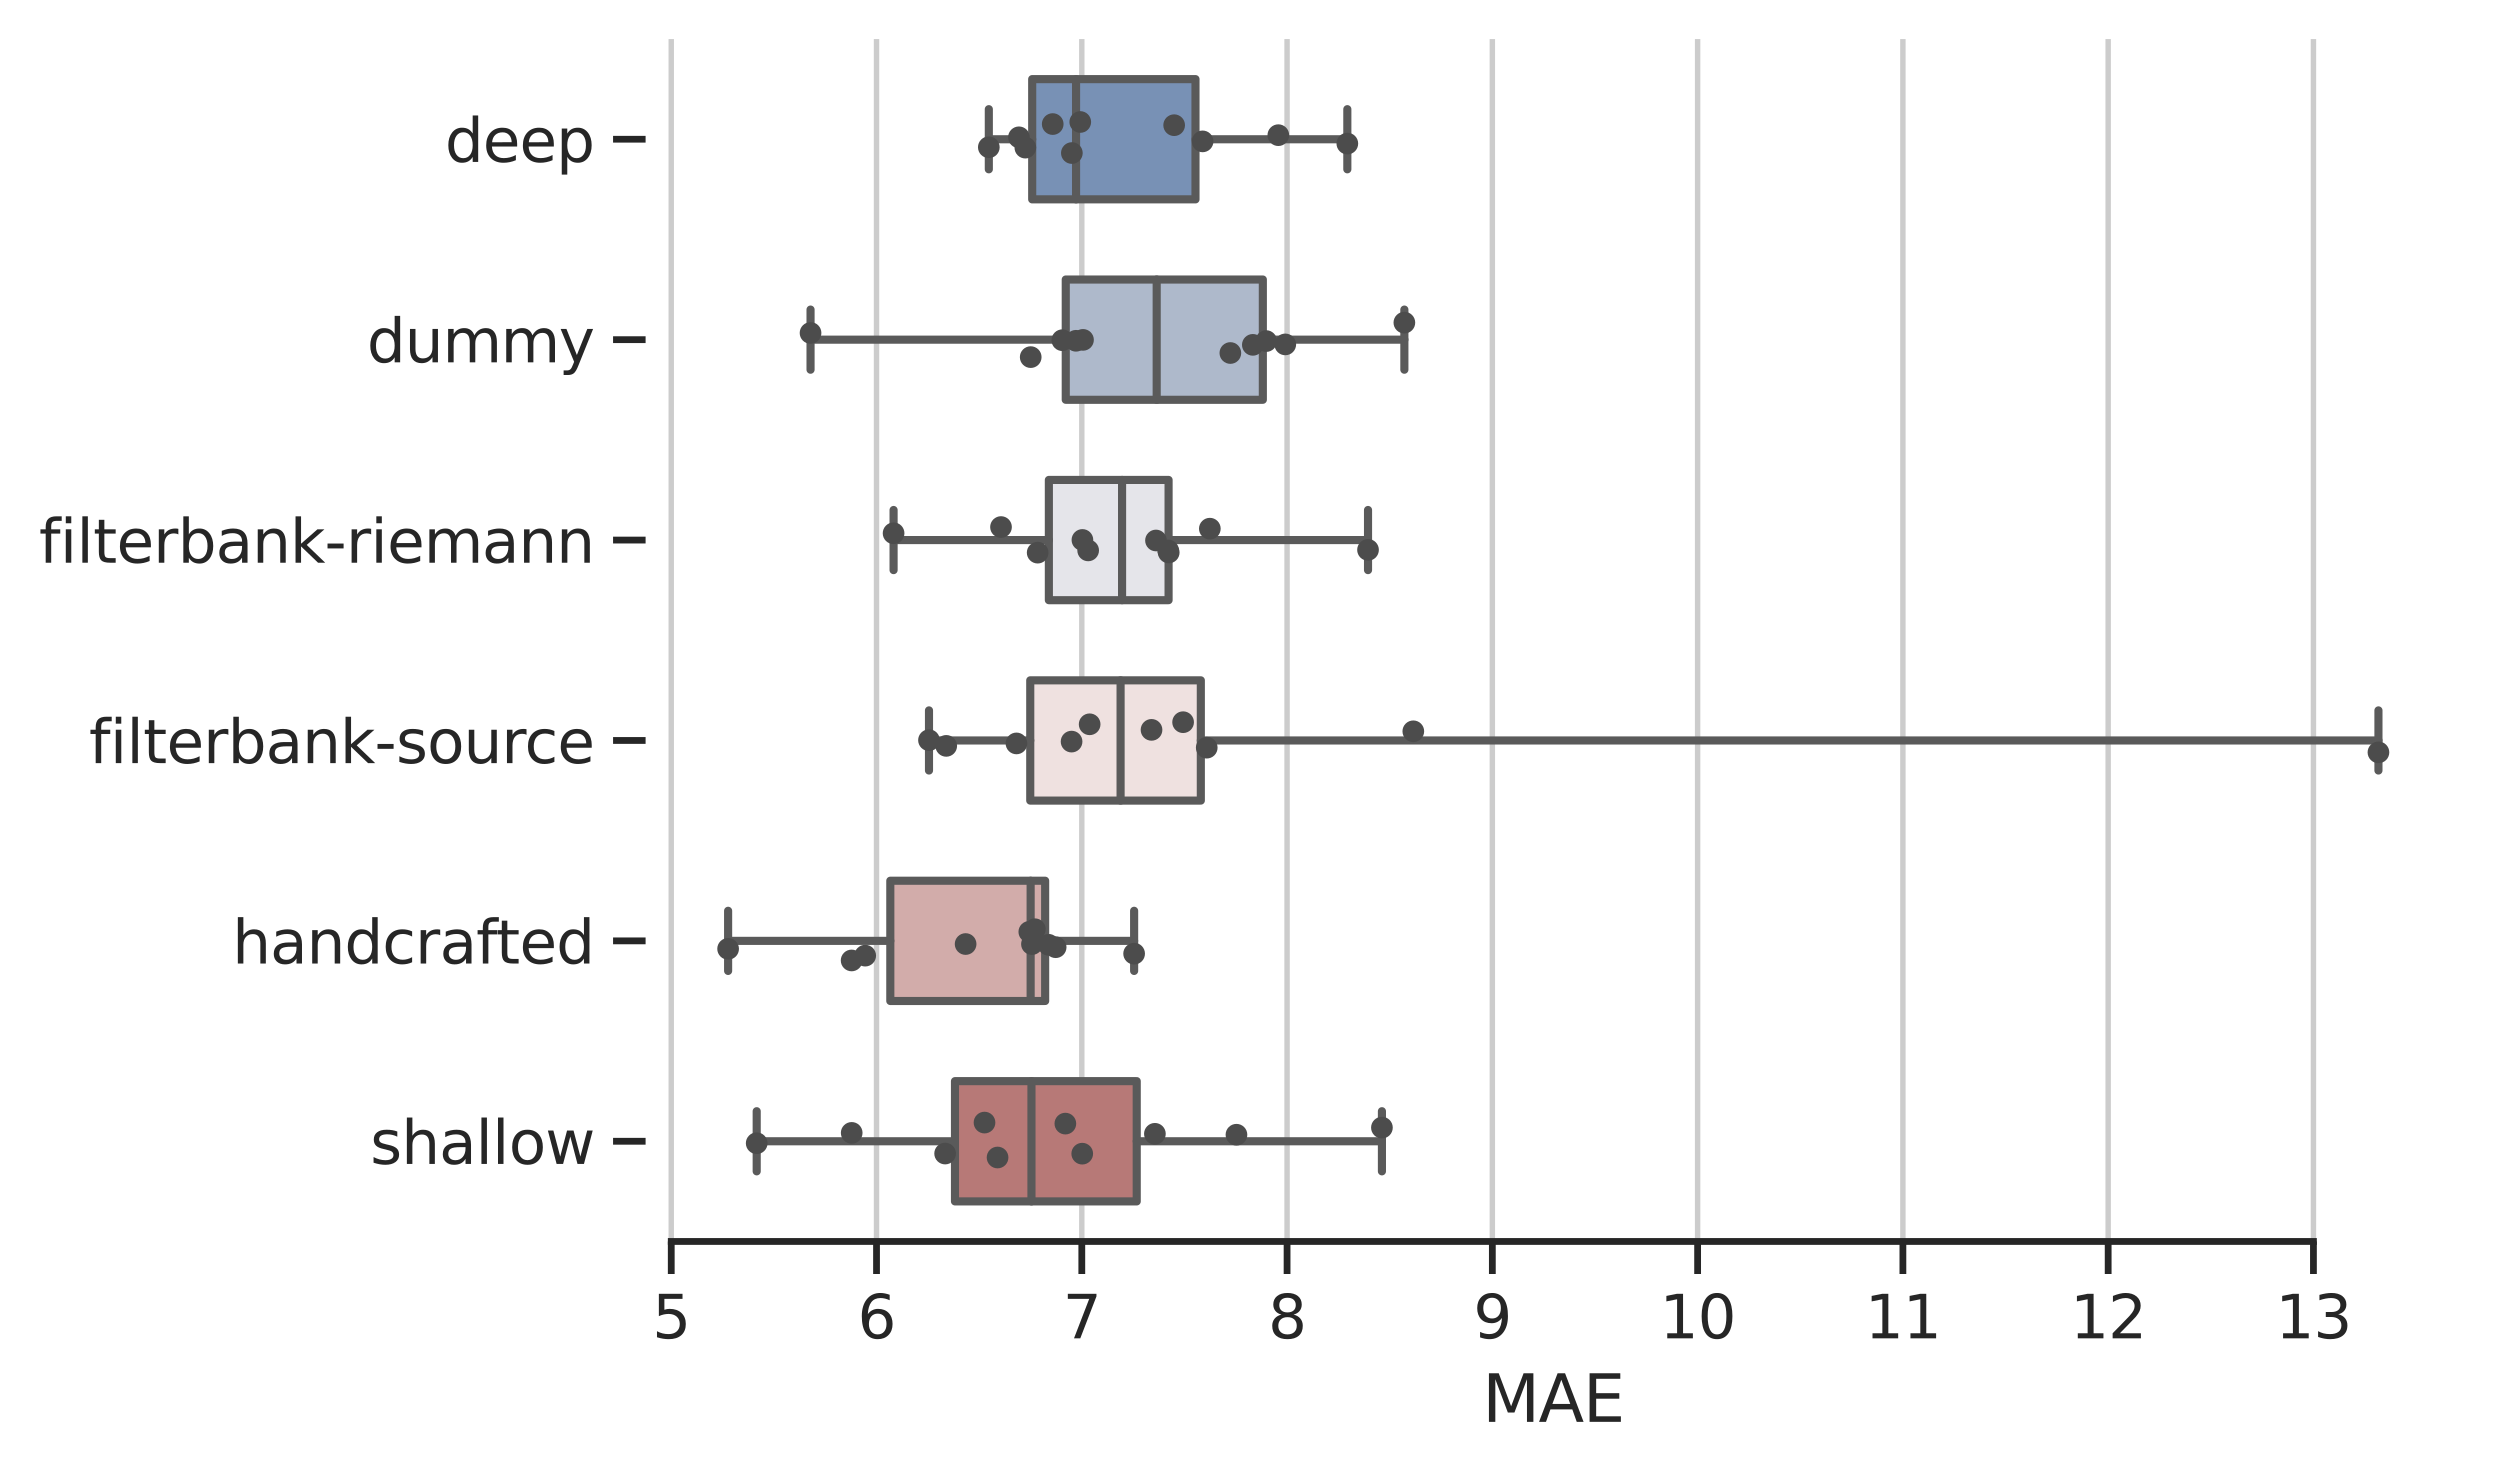 <?xml version="1.0" encoding="utf-8" standalone="no"?>
<!DOCTYPE svg PUBLIC "-//W3C//DTD SVG 1.1//EN"
  "http://www.w3.org/Graphics/SVG/1.1/DTD/svg11.dtd">
<svg xmlns:xlink="http://www.w3.org/1999/xlink" width="461.065pt" height="271.92pt" viewBox="0 0 461.065 271.92" xmlns="http://www.w3.org/2000/svg" version="1.1">
 <defs>
  <style type="text/css">*{stroke-linejoin: round; stroke-linecap: butt}</style>
 </defs>
 <g id="figure_1">
  <g id="patch_1">
   <path d="M 0 271.92 
L 461.065 271.92 
L 461.065 0 
L 0 0 
z
" style="fill: #ffffff"/>
  </g>
  <g id="axes_1">
   <g id="patch_2">
    <path d="M 119.065 228.96 
L 453.865 228.96 
L 453.865 7.2 
L 119.065 7.2 
z
" style="fill: #ffffff"/>
   </g>
   <g id="matplotlib.axis_1">
    <g id="xtick_1">
     <g id="line2d_1">
      <path d="M 123.796 228.96 
L 123.796 7.2 
" clip-path="url(#p467a12b217)" style="fill: none; stroke: #cccccc; stroke-linecap: round"/>
     </g>
     <g id="line2d_2">
      <defs>
       <path id="m40626ad2dd" d="M 0 0 
L 0 6 
" style="stroke: #262626; stroke-width: 1.25"/>
      </defs>
      <g>
       <use xlink:href="#m40626ad2dd" x="123.796" y="228.96" style="fill: #262626; stroke: #262626; stroke-width: 1.25"/>
      </g>
     </g>
     <g id="text_1">
      <!-- 5 -->
      <g style="fill: #262626" transform="translate(120.296 246.818)scale(0.11 -0.11)">
       <defs>
        <path id="DejaVuSans-35" d="M 691 4666 
L 3169 4666 
L 3169 4134 
L 1269 4134 
L 1269 2991 
Q 1406 3038 1543 3061 
Q 1681 3084 1819 3084 
Q 2600 3084 3056 2656 
Q 3513 2228 3513 1497 
Q 3513 744 3044 326 
Q 2575 -91 1722 -91 
Q 1428 -91 1123 -41 
Q 819 9 494 109 
L 494 744 
Q 775 591 1075 516 
Q 1375 441 1709 441 
Q 2250 441 2565 725 
Q 2881 1009 2881 1497 
Q 2881 1984 2565 2268 
Q 2250 2553 1709 2553 
Q 1456 2553 1204 2497 
Q 953 2441 691 2322 
L 691 4666 
z
" transform="scale(0.016)"/>
       </defs>
       <use xlink:href="#DejaVuSans-35"/>
      </g>
     </g>
    </g>
    <g id="xtick_2">
     <g id="line2d_3">
      <path d="M 161.654 228.96 
L 161.654 7.2 
" clip-path="url(#p467a12b217)" style="fill: none; stroke: #cccccc; stroke-linecap: round"/>
     </g>
     <g id="line2d_4">
      <g>
       <use xlink:href="#m40626ad2dd" x="161.654" y="228.96" style="fill: #262626; stroke: #262626; stroke-width: 1.25"/>
      </g>
     </g>
     <g id="text_2">
      <!-- 6 -->
      <g style="fill: #262626" transform="translate(158.154 246.818)scale(0.11 -0.11)">
       <defs>
        <path id="DejaVuSans-36" d="M 2113 2584 
Q 1688 2584 1439 2293 
Q 1191 2003 1191 1497 
Q 1191 994 1439 701 
Q 1688 409 2113 409 
Q 2538 409 2786 701 
Q 3034 994 3034 1497 
Q 3034 2003 2786 2293 
Q 2538 2584 2113 2584 
z
M 3366 4563 
L 3366 3988 
Q 3128 4100 2886 4159 
Q 2644 4219 2406 4219 
Q 1781 4219 1451 3797 
Q 1122 3375 1075 2522 
Q 1259 2794 1537 2939 
Q 1816 3084 2150 3084 
Q 2853 3084 3261 2657 
Q 3669 2231 3669 1497 
Q 3669 778 3244 343 
Q 2819 -91 2113 -91 
Q 1303 -91 875 529 
Q 447 1150 447 2328 
Q 447 3434 972 4092 
Q 1497 4750 2381 4750 
Q 2619 4750 2861 4703 
Q 3103 4656 3366 4563 
z
" transform="scale(0.016)"/>
       </defs>
       <use xlink:href="#DejaVuSans-36"/>
      </g>
     </g>
    </g>
    <g id="xtick_3">
     <g id="line2d_5">
      <path d="M 199.512 228.96 
L 199.512 7.2 
" clip-path="url(#p467a12b217)" style="fill: none; stroke: #cccccc; stroke-linecap: round"/>
     </g>
     <g id="line2d_6">
      <g>
       <use xlink:href="#m40626ad2dd" x="199.512" y="228.96" style="fill: #262626; stroke: #262626; stroke-width: 1.25"/>
      </g>
     </g>
     <g id="text_3">
      <!-- 7 -->
      <g style="fill: #262626" transform="translate(196.012 246.818)scale(0.11 -0.11)">
       <defs>
        <path id="DejaVuSans-37" d="M 525 4666 
L 3525 4666 
L 3525 4397 
L 1831 0 
L 1172 0 
L 2766 4134 
L 525 4134 
L 525 4666 
z
" transform="scale(0.016)"/>
       </defs>
       <use xlink:href="#DejaVuSans-37"/>
      </g>
     </g>
    </g>
    <g id="xtick_4">
     <g id="line2d_7">
      <path d="M 237.369 228.96 
L 237.369 7.2 
" clip-path="url(#p467a12b217)" style="fill: none; stroke: #cccccc; stroke-linecap: round"/>
     </g>
     <g id="line2d_8">
      <g>
       <use xlink:href="#m40626ad2dd" x="237.369" y="228.96" style="fill: #262626; stroke: #262626; stroke-width: 1.25"/>
      </g>
     </g>
     <g id="text_4">
      <!-- 8 -->
      <g style="fill: #262626" transform="translate(233.87 246.818)scale(0.11 -0.11)">
       <defs>
        <path id="DejaVuSans-38" d="M 2034 2216 
Q 1584 2216 1326 1975 
Q 1069 1734 1069 1313 
Q 1069 891 1326 650 
Q 1584 409 2034 409 
Q 2484 409 2743 651 
Q 3003 894 3003 1313 
Q 3003 1734 2745 1975 
Q 2488 2216 2034 2216 
z
M 1403 2484 
Q 997 2584 770 2862 
Q 544 3141 544 3541 
Q 544 4100 942 4425 
Q 1341 4750 2034 4750 
Q 2731 4750 3128 4425 
Q 3525 4100 3525 3541 
Q 3525 3141 3298 2862 
Q 3072 2584 2669 2484 
Q 3125 2378 3379 2068 
Q 3634 1759 3634 1313 
Q 3634 634 3220 271 
Q 2806 -91 2034 -91 
Q 1263 -91 848 271 
Q 434 634 434 1313 
Q 434 1759 690 2068 
Q 947 2378 1403 2484 
z
M 1172 3481 
Q 1172 3119 1398 2916 
Q 1625 2713 2034 2713 
Q 2441 2713 2670 2916 
Q 2900 3119 2900 3481 
Q 2900 3844 2670 4047 
Q 2441 4250 2034 4250 
Q 1625 4250 1398 4047 
Q 1172 3844 1172 3481 
z
" transform="scale(0.016)"/>
       </defs>
       <use xlink:href="#DejaVuSans-38"/>
      </g>
     </g>
    </g>
    <g id="xtick_5">
     <g id="line2d_9">
      <path d="M 275.227 228.96 
L 275.227 7.2 
" clip-path="url(#p467a12b217)" style="fill: none; stroke: #cccccc; stroke-linecap: round"/>
     </g>
     <g id="line2d_10">
      <g>
       <use xlink:href="#m40626ad2dd" x="275.227" y="228.96" style="fill: #262626; stroke: #262626; stroke-width: 1.25"/>
      </g>
     </g>
     <g id="text_5">
      <!-- 9 -->
      <g style="fill: #262626" transform="translate(271.728 246.818)scale(0.11 -0.11)">
       <defs>
        <path id="DejaVuSans-39" d="M 703 97 
L 703 672 
Q 941 559 1184 500 
Q 1428 441 1663 441 
Q 2288 441 2617 861 
Q 2947 1281 2994 2138 
Q 2813 1869 2534 1725 
Q 2256 1581 1919 1581 
Q 1219 1581 811 2004 
Q 403 2428 403 3163 
Q 403 3881 828 4315 
Q 1253 4750 1959 4750 
Q 2769 4750 3195 4129 
Q 3622 3509 3622 2328 
Q 3622 1225 3098 567 
Q 2575 -91 1691 -91 
Q 1453 -91 1209 -44 
Q 966 3 703 97 
z
M 1959 2075 
Q 2384 2075 2632 2365 
Q 2881 2656 2881 3163 
Q 2881 3666 2632 3958 
Q 2384 4250 1959 4250 
Q 1534 4250 1286 3958 
Q 1038 3666 1038 3163 
Q 1038 2656 1286 2365 
Q 1534 2075 1959 2075 
z
" transform="scale(0.016)"/>
       </defs>
       <use xlink:href="#DejaVuSans-39"/>
      </g>
     </g>
    </g>
    <g id="xtick_6">
     <g id="line2d_11">
      <path d="M 313.085 228.96 
L 313.085 7.2 
" clip-path="url(#p467a12b217)" style="fill: none; stroke: #cccccc; stroke-linecap: round"/>
     </g>
     <g id="line2d_12">
      <g>
       <use xlink:href="#m40626ad2dd" x="313.085" y="228.96" style="fill: #262626; stroke: #262626; stroke-width: 1.25"/>
      </g>
     </g>
     <g id="text_6">
      <!-- 10 -->
      <g style="fill: #262626" transform="translate(306.086 246.818)scale(0.11 -0.11)">
       <defs>
        <path id="DejaVuSans-31" d="M 794 531 
L 1825 531 
L 1825 4091 
L 703 3866 
L 703 4441 
L 1819 4666 
L 2450 4666 
L 2450 531 
L 3481 531 
L 3481 0 
L 794 0 
L 794 531 
z
" transform="scale(0.016)"/>
        <path id="DejaVuSans-30" d="M 2034 4250 
Q 1547 4250 1301 3770 
Q 1056 3291 1056 2328 
Q 1056 1369 1301 889 
Q 1547 409 2034 409 
Q 2525 409 2770 889 
Q 3016 1369 3016 2328 
Q 3016 3291 2770 3770 
Q 2525 4250 2034 4250 
z
M 2034 4750 
Q 2819 4750 3233 4129 
Q 3647 3509 3647 2328 
Q 3647 1150 3233 529 
Q 2819 -91 2034 -91 
Q 1250 -91 836 529 
Q 422 1150 422 2328 
Q 422 3509 836 4129 
Q 1250 4750 2034 4750 
z
" transform="scale(0.016)"/>
       </defs>
       <use xlink:href="#DejaVuSans-31"/>
       <use xlink:href="#DejaVuSans-30" x="63.623"/>
      </g>
     </g>
    </g>
    <g id="xtick_7">
     <g id="line2d_13">
      <path d="M 350.943 228.96 
L 350.943 7.2 
" clip-path="url(#p467a12b217)" style="fill: none; stroke: #cccccc; stroke-linecap: round"/>
     </g>
     <g id="line2d_14">
      <g>
       <use xlink:href="#m40626ad2dd" x="350.943" y="228.96" style="fill: #262626; stroke: #262626; stroke-width: 1.25"/>
      </g>
     </g>
     <g id="text_7">
      <!-- 11 -->
      <g style="fill: #262626" transform="translate(343.944 246.818)scale(0.11 -0.11)">
       <use xlink:href="#DejaVuSans-31"/>
       <use xlink:href="#DejaVuSans-31" x="63.623"/>
      </g>
     </g>
    </g>
    <g id="xtick_8">
     <g id="line2d_15">
      <path d="M 388.801 228.96 
L 388.801 7.2 
" clip-path="url(#p467a12b217)" style="fill: none; stroke: #cccccc; stroke-linecap: round"/>
     </g>
     <g id="line2d_16">
      <g>
       <use xlink:href="#m40626ad2dd" x="388.801" y="228.96" style="fill: #262626; stroke: #262626; stroke-width: 1.25"/>
      </g>
     </g>
     <g id="text_8">
      <!-- 12 -->
      <g style="fill: #262626" transform="translate(381.802 246.818)scale(0.11 -0.11)">
       <defs>
        <path id="DejaVuSans-32" d="M 1228 531 
L 3431 531 
L 3431 0 
L 469 0 
L 469 531 
Q 828 903 1448 1529 
Q 2069 2156 2228 2338 
Q 2531 2678 2651 2914 
Q 2772 3150 2772 3378 
Q 2772 3750 2511 3984 
Q 2250 4219 1831 4219 
Q 1534 4219 1204 4116 
Q 875 4013 500 3803 
L 500 4441 
Q 881 4594 1212 4672 
Q 1544 4750 1819 4750 
Q 2544 4750 2975 4387 
Q 3406 4025 3406 3419 
Q 3406 3131 3298 2873 
Q 3191 2616 2906 2266 
Q 2828 2175 2409 1742 
Q 1991 1309 1228 531 
z
" transform="scale(0.016)"/>
       </defs>
       <use xlink:href="#DejaVuSans-31"/>
       <use xlink:href="#DejaVuSans-32" x="63.623"/>
      </g>
     </g>
    </g>
    <g id="xtick_9">
     <g id="line2d_17">
      <path d="M 426.659 228.96 
L 426.659 7.2 
" clip-path="url(#p467a12b217)" style="fill: none; stroke: #cccccc; stroke-linecap: round"/>
     </g>
     <g id="line2d_18">
      <g>
       <use xlink:href="#m40626ad2dd" x="426.659" y="228.96" style="fill: #262626; stroke: #262626; stroke-width: 1.25"/>
      </g>
     </g>
     <g id="text_9">
      <!-- 13 -->
      <g style="fill: #262626" transform="translate(419.66 246.818)scale(0.11 -0.11)">
       <defs>
        <path id="DejaVuSans-33" d="M 2597 2516 
Q 3050 2419 3304 2112 
Q 3559 1806 3559 1356 
Q 3559 666 3084 287 
Q 2609 -91 1734 -91 
Q 1441 -91 1130 -33 
Q 819 25 488 141 
L 488 750 
Q 750 597 1062 519 
Q 1375 441 1716 441 
Q 2309 441 2620 675 
Q 2931 909 2931 1356 
Q 2931 1769 2642 2001 
Q 2353 2234 1838 2234 
L 1294 2234 
L 1294 2753 
L 1863 2753 
Q 2328 2753 2575 2939 
Q 2822 3125 2822 3475 
Q 2822 3834 2567 4026 
Q 2313 4219 1838 4219 
Q 1578 4219 1281 4162 
Q 984 4106 628 3988 
L 628 4550 
Q 988 4650 1302 4700 
Q 1616 4750 1894 4750 
Q 2613 4750 3031 4423 
Q 3450 4097 3450 3541 
Q 3450 3153 3228 2886 
Q 3006 2619 2597 2516 
z
" transform="scale(0.016)"/>
       </defs>
       <use xlink:href="#DejaVuSans-31"/>
       <use xlink:href="#DejaVuSans-33" x="63.623"/>
      </g>
     </g>
    </g>
    <g id="text_10">
     <!-- MAE -->
     <g style="fill: #262626" transform="translate(273.393 262.224)scale(0.12 -0.12)">
      <defs>
       <path id="DejaVuSans-4d" d="M 628 4666 
L 1569 4666 
L 2759 1491 
L 3956 4666 
L 4897 4666 
L 4897 0 
L 4281 0 
L 4281 4097 
L 3078 897 
L 2444 897 
L 1241 4097 
L 1241 0 
L 628 0 
L 628 4666 
z
" transform="scale(0.016)"/>
       <path id="DejaVuSans-41" d="M 2188 4044 
L 1331 1722 
L 3047 1722 
L 2188 4044 
z
M 1831 4666 
L 2547 4666 
L 4325 0 
L 3669 0 
L 3244 1197 
L 1141 1197 
L 716 0 
L 50 0 
L 1831 4666 
z
" transform="scale(0.016)"/>
       <path id="DejaVuSans-45" d="M 628 4666 
L 3578 4666 
L 3578 4134 
L 1259 4134 
L 1259 2753 
L 3481 2753 
L 3481 2222 
L 1259 2222 
L 1259 531 
L 3634 531 
L 3634 0 
L 628 0 
L 628 4666 
z
" transform="scale(0.016)"/>
      </defs>
      <use xlink:href="#DejaVuSans-4d"/>
      <use xlink:href="#DejaVuSans-41" x="86.279"/>
      <use xlink:href="#DejaVuSans-45" x="154.688"/>
     </g>
    </g>
   </g>
   <g id="matplotlib.axis_2">
    <g id="ytick_1">
     <g id="line2d_19">
      <defs>
       <path id="mfb3662d721" d="M 0 0 
L -6 0 
" style="stroke: #262626; stroke-width: 1.25"/>
      </defs>
      <g>
       <use xlink:href="#mfb3662d721" x="119.065" y="25.68" style="fill: #262626; stroke: #262626; stroke-width: 1.25"/>
      </g>
     </g>
     <g id="text_11">
      <!-- deep -->
      <g style="fill: #262626" transform="translate(82.062 29.859)scale(0.11 -0.11)">
       <defs>
        <path id="DejaVuSans-64" d="M 2906 2969 
L 2906 4863 
L 3481 4863 
L 3481 0 
L 2906 0 
L 2906 525 
Q 2725 213 2448 61 
Q 2172 -91 1784 -91 
Q 1150 -91 751 415 
Q 353 922 353 1747 
Q 353 2572 751 3078 
Q 1150 3584 1784 3584 
Q 2172 3584 2448 3432 
Q 2725 3281 2906 2969 
z
M 947 1747 
Q 947 1113 1208 752 
Q 1469 391 1925 391 
Q 2381 391 2643 752 
Q 2906 1113 2906 1747 
Q 2906 2381 2643 2742 
Q 2381 3103 1925 3103 
Q 1469 3103 1208 2742 
Q 947 2381 947 1747 
z
" transform="scale(0.016)"/>
        <path id="DejaVuSans-65" d="M 3597 1894 
L 3597 1613 
L 953 1613 
Q 991 1019 1311 708 
Q 1631 397 2203 397 
Q 2534 397 2845 478 
Q 3156 559 3463 722 
L 3463 178 
Q 3153 47 2828 -22 
Q 2503 -91 2169 -91 
Q 1331 -91 842 396 
Q 353 884 353 1716 
Q 353 2575 817 3079 
Q 1281 3584 2069 3584 
Q 2775 3584 3186 3129 
Q 3597 2675 3597 1894 
z
M 3022 2063 
Q 3016 2534 2758 2815 
Q 2500 3097 2075 3097 
Q 1594 3097 1305 2825 
Q 1016 2553 972 2059 
L 3022 2063 
z
" transform="scale(0.016)"/>
        <path id="DejaVuSans-70" d="M 1159 525 
L 1159 -1331 
L 581 -1331 
L 581 3500 
L 1159 3500 
L 1159 2969 
Q 1341 3281 1617 3432 
Q 1894 3584 2278 3584 
Q 2916 3584 3314 3078 
Q 3713 2572 3713 1747 
Q 3713 922 3314 415 
Q 2916 -91 2278 -91 
Q 1894 -91 1617 61 
Q 1341 213 1159 525 
z
M 3116 1747 
Q 3116 2381 2855 2742 
Q 2594 3103 2138 3103 
Q 1681 3103 1420 2742 
Q 1159 2381 1159 1747 
Q 1159 1113 1420 752 
Q 1681 391 2138 391 
Q 2594 391 2855 752 
Q 3116 1113 3116 1747 
z
" transform="scale(0.016)"/>
       </defs>
       <use xlink:href="#DejaVuSans-64"/>
       <use xlink:href="#DejaVuSans-65" x="63.477"/>
       <use xlink:href="#DejaVuSans-65" x="125"/>
       <use xlink:href="#DejaVuSans-70" x="186.523"/>
      </g>
     </g>
    </g>
    <g id="ytick_2">
     <g id="line2d_20">
      <g>
       <use xlink:href="#mfb3662d721" x="119.065" y="62.64" style="fill: #262626; stroke: #262626; stroke-width: 1.25"/>
      </g>
     </g>
     <g id="text_12">
      <!-- dummy -->
      <g style="fill: #262626" transform="translate(67.671 66.819)scale(0.11 -0.11)">
       <defs>
        <path id="DejaVuSans-75" d="M 544 1381 
L 544 3500 
L 1119 3500 
L 1119 1403 
Q 1119 906 1312 657 
Q 1506 409 1894 409 
Q 2359 409 2629 706 
Q 2900 1003 2900 1516 
L 2900 3500 
L 3475 3500 
L 3475 0 
L 2900 0 
L 2900 538 
Q 2691 219 2414 64 
Q 2138 -91 1772 -91 
Q 1169 -91 856 284 
Q 544 659 544 1381 
z
M 1991 3584 
L 1991 3584 
z
" transform="scale(0.016)"/>
        <path id="DejaVuSans-6d" d="M 3328 2828 
Q 3544 3216 3844 3400 
Q 4144 3584 4550 3584 
Q 5097 3584 5394 3201 
Q 5691 2819 5691 2113 
L 5691 0 
L 5113 0 
L 5113 2094 
Q 5113 2597 4934 2840 
Q 4756 3084 4391 3084 
Q 3944 3084 3684 2787 
Q 3425 2491 3425 1978 
L 3425 0 
L 2847 0 
L 2847 2094 
Q 2847 2600 2669 2842 
Q 2491 3084 2119 3084 
Q 1678 3084 1418 2786 
Q 1159 2488 1159 1978 
L 1159 0 
L 581 0 
L 581 3500 
L 1159 3500 
L 1159 2956 
Q 1356 3278 1631 3431 
Q 1906 3584 2284 3584 
Q 2666 3584 2933 3390 
Q 3200 3197 3328 2828 
z
" transform="scale(0.016)"/>
        <path id="DejaVuSans-79" d="M 2059 -325 
Q 1816 -950 1584 -1140 
Q 1353 -1331 966 -1331 
L 506 -1331 
L 506 -850 
L 844 -850 
Q 1081 -850 1212 -737 
Q 1344 -625 1503 -206 
L 1606 56 
L 191 3500 
L 800 3500 
L 1894 763 
L 2988 3500 
L 3597 3500 
L 2059 -325 
z
" transform="scale(0.016)"/>
       </defs>
       <use xlink:href="#DejaVuSans-64"/>
       <use xlink:href="#DejaVuSans-75" x="63.477"/>
       <use xlink:href="#DejaVuSans-6d" x="126.855"/>
       <use xlink:href="#DejaVuSans-6d" x="224.268"/>
       <use xlink:href="#DejaVuSans-79" x="321.68"/>
      </g>
     </g>
    </g>
    <g id="ytick_3">
     <g id="line2d_21">
      <g>
       <use xlink:href="#mfb3662d721" x="119.065" y="99.6" style="fill: #262626; stroke: #262626; stroke-width: 1.25"/>
      </g>
     </g>
     <g id="text_13">
      <!-- filterbank-riemann -->
      <g style="fill: #262626" transform="translate(7.2 103.779)scale(0.11 -0.11)">
       <defs>
        <path id="DejaVuSans-66" d="M 2375 4863 
L 2375 4384 
L 1825 4384 
Q 1516 4384 1395 4259 
Q 1275 4134 1275 3809 
L 1275 3500 
L 2222 3500 
L 2222 3053 
L 1275 3053 
L 1275 0 
L 697 0 
L 697 3053 
L 147 3053 
L 147 3500 
L 697 3500 
L 697 3744 
Q 697 4328 969 4595 
Q 1241 4863 1831 4863 
L 2375 4863 
z
" transform="scale(0.016)"/>
        <path id="DejaVuSans-69" d="M 603 3500 
L 1178 3500 
L 1178 0 
L 603 0 
L 603 3500 
z
M 603 4863 
L 1178 4863 
L 1178 4134 
L 603 4134 
L 603 4863 
z
" transform="scale(0.016)"/>
        <path id="DejaVuSans-6c" d="M 603 4863 
L 1178 4863 
L 1178 0 
L 603 0 
L 603 4863 
z
" transform="scale(0.016)"/>
        <path id="DejaVuSans-74" d="M 1172 4494 
L 1172 3500 
L 2356 3500 
L 2356 3053 
L 1172 3053 
L 1172 1153 
Q 1172 725 1289 603 
Q 1406 481 1766 481 
L 2356 481 
L 2356 0 
L 1766 0 
Q 1100 0 847 248 
Q 594 497 594 1153 
L 594 3053 
L 172 3053 
L 172 3500 
L 594 3500 
L 594 4494 
L 1172 4494 
z
" transform="scale(0.016)"/>
        <path id="DejaVuSans-72" d="M 2631 2963 
Q 2534 3019 2420 3045 
Q 2306 3072 2169 3072 
Q 1681 3072 1420 2755 
Q 1159 2438 1159 1844 
L 1159 0 
L 581 0 
L 581 3500 
L 1159 3500 
L 1159 2956 
Q 1341 3275 1631 3429 
Q 1922 3584 2338 3584 
Q 2397 3584 2469 3576 
Q 2541 3569 2628 3553 
L 2631 2963 
z
" transform="scale(0.016)"/>
        <path id="DejaVuSans-62" d="M 3116 1747 
Q 3116 2381 2855 2742 
Q 2594 3103 2138 3103 
Q 1681 3103 1420 2742 
Q 1159 2381 1159 1747 
Q 1159 1113 1420 752 
Q 1681 391 2138 391 
Q 2594 391 2855 752 
Q 3116 1113 3116 1747 
z
M 1159 2969 
Q 1341 3281 1617 3432 
Q 1894 3584 2278 3584 
Q 2916 3584 3314 3078 
Q 3713 2572 3713 1747 
Q 3713 922 3314 415 
Q 2916 -91 2278 -91 
Q 1894 -91 1617 61 
Q 1341 213 1159 525 
L 1159 0 
L 581 0 
L 581 4863 
L 1159 4863 
L 1159 2969 
z
" transform="scale(0.016)"/>
        <path id="DejaVuSans-61" d="M 2194 1759 
Q 1497 1759 1228 1600 
Q 959 1441 959 1056 
Q 959 750 1161 570 
Q 1363 391 1709 391 
Q 2188 391 2477 730 
Q 2766 1069 2766 1631 
L 2766 1759 
L 2194 1759 
z
M 3341 1997 
L 3341 0 
L 2766 0 
L 2766 531 
Q 2569 213 2275 61 
Q 1981 -91 1556 -91 
Q 1019 -91 701 211 
Q 384 513 384 1019 
Q 384 1609 779 1909 
Q 1175 2209 1959 2209 
L 2766 2209 
L 2766 2266 
Q 2766 2663 2505 2880 
Q 2244 3097 1772 3097 
Q 1472 3097 1187 3025 
Q 903 2953 641 2809 
L 641 3341 
Q 956 3463 1253 3523 
Q 1550 3584 1831 3584 
Q 2591 3584 2966 3190 
Q 3341 2797 3341 1997 
z
" transform="scale(0.016)"/>
        <path id="DejaVuSans-6e" d="M 3513 2113 
L 3513 0 
L 2938 0 
L 2938 2094 
Q 2938 2591 2744 2837 
Q 2550 3084 2163 3084 
Q 1697 3084 1428 2787 
Q 1159 2491 1159 1978 
L 1159 0 
L 581 0 
L 581 3500 
L 1159 3500 
L 1159 2956 
Q 1366 3272 1645 3428 
Q 1925 3584 2291 3584 
Q 2894 3584 3203 3211 
Q 3513 2838 3513 2113 
z
" transform="scale(0.016)"/>
        <path id="DejaVuSans-6b" d="M 581 4863 
L 1159 4863 
L 1159 1991 
L 2875 3500 
L 3609 3500 
L 1753 1863 
L 3688 0 
L 2938 0 
L 1159 1709 
L 1159 0 
L 581 0 
L 581 4863 
z
" transform="scale(0.016)"/>
        <path id="DejaVuSans-2d" d="M 313 2009 
L 1997 2009 
L 1997 1497 
L 313 1497 
L 313 2009 
z
" transform="scale(0.016)"/>
       </defs>
       <use xlink:href="#DejaVuSans-66"/>
       <use xlink:href="#DejaVuSans-69" x="35.205"/>
       <use xlink:href="#DejaVuSans-6c" x="62.988"/>
       <use xlink:href="#DejaVuSans-74" x="90.771"/>
       <use xlink:href="#DejaVuSans-65" x="129.98"/>
       <use xlink:href="#DejaVuSans-72" x="191.504"/>
       <use xlink:href="#DejaVuSans-62" x="232.617"/>
       <use xlink:href="#DejaVuSans-61" x="296.094"/>
       <use xlink:href="#DejaVuSans-6e" x="357.373"/>
       <use xlink:href="#DejaVuSans-6b" x="420.752"/>
       <use xlink:href="#DejaVuSans-2d" x="478.662"/>
       <use xlink:href="#DejaVuSans-72" x="514.746"/>
       <use xlink:href="#DejaVuSans-69" x="555.859"/>
       <use xlink:href="#DejaVuSans-65" x="583.643"/>
       <use xlink:href="#DejaVuSans-6d" x="645.166"/>
       <use xlink:href="#DejaVuSans-61" x="742.578"/>
       <use xlink:href="#DejaVuSans-6e" x="803.857"/>
       <use xlink:href="#DejaVuSans-6e" x="867.236"/>
      </g>
     </g>
    </g>
    <g id="ytick_4">
     <g id="line2d_22">
      <g>
       <use xlink:href="#mfb3662d721" x="119.065" y="136.56" style="fill: #262626; stroke: #262626; stroke-width: 1.25"/>
      </g>
     </g>
     <g id="text_14">
      <!-- filterbank-source -->
      <g style="fill: #262626" transform="translate(16.421 140.739)scale(0.11 -0.11)">
       <defs>
        <path id="DejaVuSans-73" d="M 2834 3397 
L 2834 2853 
Q 2591 2978 2328 3040 
Q 2066 3103 1784 3103 
Q 1356 3103 1142 2972 
Q 928 2841 928 2578 
Q 928 2378 1081 2264 
Q 1234 2150 1697 2047 
L 1894 2003 
Q 2506 1872 2764 1633 
Q 3022 1394 3022 966 
Q 3022 478 2636 193 
Q 2250 -91 1575 -91 
Q 1294 -91 989 -36 
Q 684 19 347 128 
L 347 722 
Q 666 556 975 473 
Q 1284 391 1588 391 
Q 1994 391 2212 530 
Q 2431 669 2431 922 
Q 2431 1156 2273 1281 
Q 2116 1406 1581 1522 
L 1381 1569 
Q 847 1681 609 1914 
Q 372 2147 372 2553 
Q 372 3047 722 3315 
Q 1072 3584 1716 3584 
Q 2034 3584 2315 3537 
Q 2597 3491 2834 3397 
z
" transform="scale(0.016)"/>
        <path id="DejaVuSans-6f" d="M 1959 3097 
Q 1497 3097 1228 2736 
Q 959 2375 959 1747 
Q 959 1119 1226 758 
Q 1494 397 1959 397 
Q 2419 397 2687 759 
Q 2956 1122 2956 1747 
Q 2956 2369 2687 2733 
Q 2419 3097 1959 3097 
z
M 1959 3584 
Q 2709 3584 3137 3096 
Q 3566 2609 3566 1747 
Q 3566 888 3137 398 
Q 2709 -91 1959 -91 
Q 1206 -91 779 398 
Q 353 888 353 1747 
Q 353 2609 779 3096 
Q 1206 3584 1959 3584 
z
" transform="scale(0.016)"/>
        <path id="DejaVuSans-63" d="M 3122 3366 
L 3122 2828 
Q 2878 2963 2633 3030 
Q 2388 3097 2138 3097 
Q 1578 3097 1268 2742 
Q 959 2388 959 1747 
Q 959 1106 1268 751 
Q 1578 397 2138 397 
Q 2388 397 2633 464 
Q 2878 531 3122 666 
L 3122 134 
Q 2881 22 2623 -34 
Q 2366 -91 2075 -91 
Q 1284 -91 818 406 
Q 353 903 353 1747 
Q 353 2603 823 3093 
Q 1294 3584 2113 3584 
Q 2378 3584 2631 3529 
Q 2884 3475 3122 3366 
z
" transform="scale(0.016)"/>
       </defs>
       <use xlink:href="#DejaVuSans-66"/>
       <use xlink:href="#DejaVuSans-69" x="35.205"/>
       <use xlink:href="#DejaVuSans-6c" x="62.988"/>
       <use xlink:href="#DejaVuSans-74" x="90.771"/>
       <use xlink:href="#DejaVuSans-65" x="129.98"/>
       <use xlink:href="#DejaVuSans-72" x="191.504"/>
       <use xlink:href="#DejaVuSans-62" x="232.617"/>
       <use xlink:href="#DejaVuSans-61" x="296.094"/>
       <use xlink:href="#DejaVuSans-6e" x="357.373"/>
       <use xlink:href="#DejaVuSans-6b" x="420.752"/>
       <use xlink:href="#DejaVuSans-2d" x="478.662"/>
       <use xlink:href="#DejaVuSans-73" x="514.746"/>
       <use xlink:href="#DejaVuSans-6f" x="566.846"/>
       <use xlink:href="#DejaVuSans-75" x="628.027"/>
       <use xlink:href="#DejaVuSans-72" x="691.406"/>
       <use xlink:href="#DejaVuSans-63" x="730.27"/>
       <use xlink:href="#DejaVuSans-65" x="785.25"/>
      </g>
     </g>
    </g>
    <g id="ytick_5">
     <g id="line2d_23">
      <g>
       <use xlink:href="#mfb3662d721" x="119.065" y="173.52" style="fill: #262626; stroke: #262626; stroke-width: 1.25"/>
      </g>
     </g>
     <g id="text_15">
      <!-- handcrafted -->
      <g style="fill: #262626" transform="translate(42.843 177.699)scale(0.11 -0.11)">
       <defs>
        <path id="DejaVuSans-68" d="M 3513 2113 
L 3513 0 
L 2938 0 
L 2938 2094 
Q 2938 2591 2744 2837 
Q 2550 3084 2163 3084 
Q 1697 3084 1428 2787 
Q 1159 2491 1159 1978 
L 1159 0 
L 581 0 
L 581 4863 
L 1159 4863 
L 1159 2956 
Q 1366 3272 1645 3428 
Q 1925 3584 2291 3584 
Q 2894 3584 3203 3211 
Q 3513 2838 3513 2113 
z
" transform="scale(0.016)"/>
       </defs>
       <use xlink:href="#DejaVuSans-68"/>
       <use xlink:href="#DejaVuSans-61" x="63.379"/>
       <use xlink:href="#DejaVuSans-6e" x="124.658"/>
       <use xlink:href="#DejaVuSans-64" x="188.037"/>
       <use xlink:href="#DejaVuSans-63" x="251.514"/>
       <use xlink:href="#DejaVuSans-72" x="306.494"/>
       <use xlink:href="#DejaVuSans-61" x="347.607"/>
       <use xlink:href="#DejaVuSans-66" x="408.887"/>
       <use xlink:href="#DejaVuSans-74" x="442.342"/>
       <use xlink:href="#DejaVuSans-65" x="481.551"/>
       <use xlink:href="#DejaVuSans-64" x="543.074"/>
      </g>
     </g>
    </g>
    <g id="ytick_6">
     <g id="line2d_24">
      <g>
       <use xlink:href="#mfb3662d721" x="119.065" y="210.48" style="fill: #262626; stroke: #262626; stroke-width: 1.25"/>
      </g>
     </g>
     <g id="text_16">
      <!-- shallow -->
      <g style="fill: #262626" transform="translate(68.284 214.659)scale(0.11 -0.11)">
       <defs>
        <path id="DejaVuSans-77" d="M 269 3500 
L 844 3500 
L 1563 769 
L 2278 3500 
L 2956 3500 
L 3675 769 
L 4391 3500 
L 4966 3500 
L 4050 0 
L 3372 0 
L 2619 2869 
L 1863 0 
L 1184 0 
L 269 3500 
z
" transform="scale(0.016)"/>
       </defs>
       <use xlink:href="#DejaVuSans-73"/>
       <use xlink:href="#DejaVuSans-68" x="52.1"/>
       <use xlink:href="#DejaVuSans-61" x="115.479"/>
       <use xlink:href="#DejaVuSans-6c" x="176.758"/>
       <use xlink:href="#DejaVuSans-6c" x="204.541"/>
       <use xlink:href="#DejaVuSans-6f" x="232.324"/>
       <use xlink:href="#DejaVuSans-77" x="293.506"/>
      </g>
     </g>
    </g>
   </g>
   <g id="patch_3">
    <path d="M 190.364 14.592 
L 190.364 36.768 
L 220.479 36.768 
L 220.479 14.592 
L 190.364 14.592 
z
" clip-path="url(#p467a12b217)" style="fill: #7891b5; stroke: #5a5a5a; stroke-width: 1.5; stroke-linejoin: miter"/>
   </g>
   <g id="patch_4">
    <path d="M 196.552 51.552 
L 196.552 73.728 
L 232.9 73.728 
L 232.9 51.552 
L 196.552 51.552 
z
" clip-path="url(#p467a12b217)" style="fill: #aeb9cb; stroke: #5a5a5a; stroke-width: 1.5; stroke-linejoin: miter"/>
   </g>
   <g id="patch_5">
    <path d="M 193.438 88.512 
L 193.438 110.688 
L 215.516 110.688 
L 215.516 88.512 
L 193.438 88.512 
z
" clip-path="url(#p467a12b217)" style="fill: #e5e5ea; stroke: #5a5a5a; stroke-width: 1.5; stroke-linejoin: miter"/>
   </g>
   <g id="patch_6">
    <path d="M 190.004 125.472 
L 190.004 147.648 
L 221.463 147.648 
L 221.463 125.472 
L 190.004 125.472 
z
" clip-path="url(#p467a12b217)" style="fill: #efe1e0; stroke: #5a5a5a; stroke-width: 1.5; stroke-linejoin: miter"/>
   </g>
   <g id="patch_7">
    <path d="M 164.196 162.432 
L 164.196 184.608 
L 192.753 184.608 
L 192.753 162.432 
L 164.196 162.432 
z
" clip-path="url(#p467a12b217)" style="fill: #d2acaa; stroke: #5a5a5a; stroke-width: 1.5; stroke-linejoin: miter"/>
   </g>
   <g id="patch_8">
    <path d="M 176.123 199.392 
L 176.123 221.568 
L 209.643 221.568 
L 209.643 199.392 
L 176.123 199.392 
z
" clip-path="url(#p467a12b217)" style="fill: #b77977; stroke: #5a5a5a; stroke-width: 1.5; stroke-linejoin: miter"/>
   </g>
   <g id="line2d_25">
    <path d="M 190.364 25.68 
L 182.364 25.68 
" clip-path="url(#p467a12b217)" style="fill: none; stroke: #5a5a5a; stroke-width: 1.5; stroke-linecap: round"/>
   </g>
   <g id="line2d_26">
    <path d="M 220.479 25.68 
L 248.483 25.68 
" clip-path="url(#p467a12b217)" style="fill: none; stroke: #5a5a5a; stroke-width: 1.5; stroke-linecap: round"/>
   </g>
   <g id="line2d_27">
    <path d="M 182.364 20.136 
L 182.364 31.224 
" clip-path="url(#p467a12b217)" style="fill: none; stroke: #5a5a5a; stroke-width: 1.5; stroke-linecap: round"/>
   </g>
   <g id="line2d_28">
    <path d="M 248.483 20.136 
L 248.483 31.224 
" clip-path="url(#p467a12b217)" style="fill: none; stroke: #5a5a5a; stroke-width: 1.5; stroke-linecap: round"/>
   </g>
   <g id="line2d_29"/>
   <g id="line2d_30">
    <path d="M 196.552 62.64 
L 149.485 62.64 
" clip-path="url(#p467a12b217)" style="fill: none; stroke: #5a5a5a; stroke-width: 1.5; stroke-linecap: round"/>
   </g>
   <g id="line2d_31">
    <path d="M 232.9 62.64 
L 259.002 62.64 
" clip-path="url(#p467a12b217)" style="fill: none; stroke: #5a5a5a; stroke-width: 1.5; stroke-linecap: round"/>
   </g>
   <g id="line2d_32">
    <path d="M 149.485 57.096 
L 149.485 68.184 
" clip-path="url(#p467a12b217)" style="fill: none; stroke: #5a5a5a; stroke-width: 1.5; stroke-linecap: round"/>
   </g>
   <g id="line2d_33">
    <path d="M 259.002 57.096 
L 259.002 68.184 
" clip-path="url(#p467a12b217)" style="fill: none; stroke: #5a5a5a; stroke-width: 1.5; stroke-linecap: round"/>
   </g>
   <g id="line2d_34"/>
   <g id="line2d_35">
    <path d="M 193.438 99.6 
L 164.8 99.6 
" clip-path="url(#p467a12b217)" style="fill: none; stroke: #5a5a5a; stroke-width: 1.5; stroke-linecap: round"/>
   </g>
   <g id="line2d_36">
    <path d="M 215.516 99.6 
L 252.299 99.6 
" clip-path="url(#p467a12b217)" style="fill: none; stroke: #5a5a5a; stroke-width: 1.5; stroke-linecap: round"/>
   </g>
   <g id="line2d_37">
    <path d="M 164.8 94.056 
L 164.8 105.144 
" clip-path="url(#p467a12b217)" style="fill: none; stroke: #5a5a5a; stroke-width: 1.5; stroke-linecap: round"/>
   </g>
   <g id="line2d_38">
    <path d="M 252.299 94.056 
L 252.299 105.144 
" clip-path="url(#p467a12b217)" style="fill: none; stroke: #5a5a5a; stroke-width: 1.5; stroke-linecap: round"/>
   </g>
   <g id="line2d_39"/>
   <g id="line2d_40">
    <path d="M 190.004 136.56 
L 171.33 136.56 
" clip-path="url(#p467a12b217)" style="fill: none; stroke: #5a5a5a; stroke-width: 1.5; stroke-linecap: round"/>
   </g>
   <g id="line2d_41">
    <path d="M 221.463 136.56 
L 438.647 136.56 
" clip-path="url(#p467a12b217)" style="fill: none; stroke: #5a5a5a; stroke-width: 1.5; stroke-linecap: round"/>
   </g>
   <g id="line2d_42">
    <path d="M 171.33 131.016 
L 171.33 142.104 
" clip-path="url(#p467a12b217)" style="fill: none; stroke: #5a5a5a; stroke-width: 1.5; stroke-linecap: round"/>
   </g>
   <g id="line2d_43">
    <path d="M 438.647 131.016 
L 438.647 142.104 
" clip-path="url(#p467a12b217)" style="fill: none; stroke: #5a5a5a; stroke-width: 1.5; stroke-linecap: round"/>
   </g>
   <g id="line2d_44"/>
   <g id="line2d_45">
    <path d="M 164.196 173.52 
L 134.283 173.52 
" clip-path="url(#p467a12b217)" style="fill: none; stroke: #5a5a5a; stroke-width: 1.5; stroke-linecap: round"/>
   </g>
   <g id="line2d_46">
    <path d="M 192.753 173.52 
L 209.162 173.52 
" clip-path="url(#p467a12b217)" style="fill: none; stroke: #5a5a5a; stroke-width: 1.5; stroke-linecap: round"/>
   </g>
   <g id="line2d_47">
    <path d="M 134.283 167.976 
L 134.283 179.064 
" clip-path="url(#p467a12b217)" style="fill: none; stroke: #5a5a5a; stroke-width: 1.5; stroke-linecap: round"/>
   </g>
   <g id="line2d_48">
    <path d="M 209.162 167.976 
L 209.162 179.064 
" clip-path="url(#p467a12b217)" style="fill: none; stroke: #5a5a5a; stroke-width: 1.5; stroke-linecap: round"/>
   </g>
   <g id="line2d_49"/>
   <g id="line2d_50">
    <path d="M 176.123 210.48 
L 139.554 210.48 
" clip-path="url(#p467a12b217)" style="fill: none; stroke: #5a5a5a; stroke-width: 1.5; stroke-linecap: round"/>
   </g>
   <g id="line2d_51">
    <path d="M 209.643 210.48 
L 254.863 210.48 
" clip-path="url(#p467a12b217)" style="fill: none; stroke: #5a5a5a; stroke-width: 1.5; stroke-linecap: round"/>
   </g>
   <g id="line2d_52">
    <path d="M 139.554 204.936 
L 139.554 216.024 
" clip-path="url(#p467a12b217)" style="fill: none; stroke: #5a5a5a; stroke-width: 1.5; stroke-linecap: round"/>
   </g>
   <g id="line2d_53">
    <path d="M 254.863 204.936 
L 254.863 216.024 
" clip-path="url(#p467a12b217)" style="fill: none; stroke: #5a5a5a; stroke-width: 1.5; stroke-linecap: round"/>
   </g>
   <g id="line2d_54"/>
   <g id="line2d_55">
    <path d="M 198.454 14.592 
L 198.454 36.768 
" clip-path="url(#p467a12b217)" style="fill: none; stroke: #5a5a5a; stroke-width: 1.5; stroke-linecap: round"/>
   </g>
   <g id="line2d_56">
    <path d="M 213.323 51.552 
L 213.323 73.728 
" clip-path="url(#p467a12b217)" style="fill: none; stroke: #5a5a5a; stroke-width: 1.5; stroke-linecap: round"/>
   </g>
   <g id="line2d_57">
    <path d="M 206.94 88.512 
L 206.94 110.688 
" clip-path="url(#p467a12b217)" style="fill: none; stroke: #5a5a5a; stroke-width: 1.5; stroke-linecap: round"/>
   </g>
   <g id="line2d_58">
    <path d="M 206.665 125.472 
L 206.665 147.648 
" clip-path="url(#p467a12b217)" style="fill: none; stroke: #5a5a5a; stroke-width: 1.5; stroke-linecap: round"/>
   </g>
   <g id="line2d_59">
    <path d="M 190.076 162.432 
L 190.076 184.608 
" clip-path="url(#p467a12b217)" style="fill: none; stroke: #5a5a5a; stroke-width: 1.5; stroke-linecap: round"/>
   </g>
   <g id="line2d_60">
    <path d="M 190.228 199.392 
L 190.228 221.568 
" clip-path="url(#p467a12b217)" style="fill: none; stroke: #5a5a5a; stroke-width: 1.5; stroke-linecap: round"/>
   </g>
   <g id="patch_9">
    <path d="M 123.796 228.96 
L 426.659 228.96 
" style="fill: none; stroke: #262626; stroke-width: 1.25; stroke-linejoin: miter; stroke-linecap: square"/>
   </g>
   <g id="PathCollection_1">
    <defs>
     <path id="C0_0_033f054ab0" d="M 0 2 
C 0.53 2 1.039 1.789 1.414 1.414 
C 1.789 1.039 2 0.53 2 -0 
C 2 -0.53 1.789 -1.039 1.414 -1.414 
C 1.039 -1.789 0.53 -2 0 -2 
C -0.53 -2 -1.039 -1.789 -1.414 -1.414 
C -1.789 -1.039 -2 -0.53 -2 0 
C -2 0.53 -1.789 1.039 -1.414 1.414 
C -1.039 1.789 -0.53 2 0 2 
z
"/>
    </defs>
    <g clip-path="url(#p467a12b217)">
     <use xlink:href="#C0_0_033f054ab0" x="199.229" y="22.498" style="fill: #4c4c4c"/>
    </g>
    <g clip-path="url(#p467a12b217)">
     <use xlink:href="#C0_0_033f054ab0" x="187.921" y="25.324" style="fill: #4c4c4c"/>
    </g>
    <g clip-path="url(#p467a12b217)">
     <use xlink:href="#C0_0_033f054ab0" x="189.103" y="27.228" style="fill: #4c4c4c"/>
    </g>
    <g clip-path="url(#p467a12b217)">
     <use xlink:href="#C0_0_033f054ab0" x="216.545" y="23.089" style="fill: #4c4c4c"/>
    </g>
    <g clip-path="url(#p467a12b217)">
     <use xlink:href="#C0_0_033f054ab0" x="235.757" y="24.93" style="fill: #4c4c4c"/>
    </g>
    <g clip-path="url(#p467a12b217)">
     <use xlink:href="#C0_0_033f054ab0" x="182.364" y="27.154" style="fill: #4c4c4c"/>
    </g>
    <g clip-path="url(#p467a12b217)">
     <use xlink:href="#C0_0_033f054ab0" x="248.483" y="26.48" style="fill: #4c4c4c"/>
    </g>
    <g clip-path="url(#p467a12b217)">
     <use xlink:href="#C0_0_033f054ab0" x="221.79" y="26.075" style="fill: #4c4c4c"/>
    </g>
    <g clip-path="url(#p467a12b217)">
     <use xlink:href="#C0_0_033f054ab0" x="194.148" y="22.88" style="fill: #4c4c4c"/>
    </g>
    <g clip-path="url(#p467a12b217)">
     <use xlink:href="#C0_0_033f054ab0" x="197.679" y="28.225" style="fill: #4c4c4c"/>
    </g>
   </g>
   <g id="PathCollection_2">
    <defs>
     <path id="C1_0_e05db6632e" d="M 0 2 
C 0.53 2 1.039 1.789 1.414 1.414 
C 1.789 1.039 2 0.53 2 -0 
C 2 -0.53 1.789 -1.039 1.414 -1.414 
C 1.039 -1.789 0.53 -2 0 -2 
C -0.53 -2 -1.039 -1.789 -1.414 -1.414 
C -1.789 -1.039 -2 -0.53 -2 0 
C -2 0.53 -1.789 1.039 -1.414 1.414 
C -1.039 1.789 -0.53 2 0 2 
z
"/>
    </defs>
    <g clip-path="url(#p467a12b217)">
     <use xlink:href="#C1_0_e05db6632e" x="226.91" y="65.105" style="fill: #4c4c4c"/>
    </g>
    <g clip-path="url(#p467a12b217)">
     <use xlink:href="#C1_0_e05db6632e" x="233.515" y="62.903" style="fill: #4c4c4c"/>
    </g>
    <g clip-path="url(#p467a12b217)">
     <use xlink:href="#C1_0_e05db6632e" x="199.735" y="62.683" style="fill: #4c4c4c"/>
    </g>
    <g clip-path="url(#p467a12b217)">
     <use xlink:href="#C1_0_e05db6632e" x="198.436" y="62.85" style="fill: #4c4c4c"/>
    </g>
    <g clip-path="url(#p467a12b217)">
     <use xlink:href="#C1_0_e05db6632e" x="190.09" y="65.862" style="fill: #4c4c4c"/>
    </g>
    <g clip-path="url(#p467a12b217)">
     <use xlink:href="#C1_0_e05db6632e" x="237.039" y="63.518" style="fill: #4c4c4c"/>
    </g>
    <g clip-path="url(#p467a12b217)">
     <use xlink:href="#C1_0_e05db6632e" x="195.924" y="62.742" style="fill: #4c4c4c"/>
    </g>
    <g clip-path="url(#p467a12b217)">
     <use xlink:href="#C1_0_e05db6632e" x="259.002" y="59.502" style="fill: #4c4c4c"/>
    </g>
    <g clip-path="url(#p467a12b217)">
     <use xlink:href="#C1_0_e05db6632e" x="149.485" y="61.408" style="fill: #4c4c4c"/>
    </g>
    <g clip-path="url(#p467a12b217)">
     <use xlink:href="#C1_0_e05db6632e" x="231.056" y="63.6" style="fill: #4c4c4c"/>
    </g>
   </g>
   <g id="PathCollection_3">
    <defs>
     <path id="C2_0_2b6a460ca6" d="M 0 2 
C 0.53 2 1.039 1.789 1.414 1.414 
C 1.789 1.039 2 0.53 2 -0 
C 2 -0.53 1.789 -1.039 1.414 -1.414 
C 1.039 -1.789 0.53 -2 0 -2 
C -0.53 -2 -1.039 -1.789 -1.414 -1.414 
C -1.789 -1.039 -2 -0.53 -2 0 
C -2 0.53 -1.789 1.039 -1.414 1.414 
C -1.039 1.789 -0.53 2 0 2 
z
"/>
    </defs>
    <g clip-path="url(#p467a12b217)">
     <use xlink:href="#C2_0_2b6a460ca6" x="164.8" y="98.349" style="fill: #4c4c4c"/>
    </g>
    <g clip-path="url(#p467a12b217)">
     <use xlink:href="#C2_0_2b6a460ca6" x="223.125" y="97.502" style="fill: #4c4c4c"/>
    </g>
    <g clip-path="url(#p467a12b217)">
     <use xlink:href="#C2_0_2b6a460ca6" x="252.299" y="101.41" style="fill: #4c4c4c"/>
    </g>
    <g clip-path="url(#p467a12b217)">
     <use xlink:href="#C2_0_2b6a460ca6" x="184.612" y="97.202" style="fill: #4c4c4c"/>
    </g>
    <g clip-path="url(#p467a12b217)">
     <use xlink:href="#C2_0_2b6a460ca6" x="200.685" y="101.509" style="fill: #4c4c4c"/>
    </g>
    <g clip-path="url(#p467a12b217)">
     <use xlink:href="#C2_0_2b6a460ca6" x="215.543" y="101.892" style="fill: #4c4c4c"/>
    </g>
    <g clip-path="url(#p467a12b217)">
     <use xlink:href="#C2_0_2b6a460ca6" x="191.374" y="101.923" style="fill: #4c4c4c"/>
    </g>
    <g clip-path="url(#p467a12b217)">
     <use xlink:href="#C2_0_2b6a460ca6" x="213.195" y="99.681" style="fill: #4c4c4c"/>
    </g>
    <g clip-path="url(#p467a12b217)">
     <use xlink:href="#C2_0_2b6a460ca6" x="199.627" y="99.581" style="fill: #4c4c4c"/>
    </g>
    <g clip-path="url(#p467a12b217)">
     <use xlink:href="#C2_0_2b6a460ca6" x="215.436" y="101.514" style="fill: #4c4c4c"/>
    </g>
   </g>
   <g id="PathCollection_4">
    <defs>
     <path id="C3_0_89a6d58bc6" d="M 0 2 
C 0.53 2 1.039 1.789 1.414 1.414 
C 1.789 1.039 2 0.53 2 -0 
C 2 -0.53 1.789 -1.039 1.414 -1.414 
C 1.039 -1.789 0.53 -2 0 -2 
C -0.53 -2 -1.039 -1.789 -1.414 -1.414 
C -1.789 -1.039 -2 -0.53 -2 0 
C -2 0.53 -1.789 1.039 -1.414 1.414 
C -1.039 1.789 -0.53 2 0 2 
z
"/>
    </defs>
    <g clip-path="url(#p467a12b217)">
     <use xlink:href="#C3_0_89a6d58bc6" x="174.51" y="137.559" style="fill: #4c4c4c"/>
    </g>
    <g clip-path="url(#p467a12b217)">
     <use xlink:href="#C3_0_89a6d58bc6" x="438.647" y="138.756" style="fill: #4c4c4c"/>
    </g>
    <g clip-path="url(#p467a12b217)">
     <use xlink:href="#C3_0_89a6d58bc6" x="260.652" y="134.871" style="fill: #4c4c4c"/>
    </g>
    <g clip-path="url(#p467a12b217)">
     <use xlink:href="#C3_0_89a6d58bc6" x="187.464" y="137.106" style="fill: #4c4c4c"/>
    </g>
    <g clip-path="url(#p467a12b217)">
     <use xlink:href="#C3_0_89a6d58bc6" x="171.33" y="136.51" style="fill: #4c4c4c"/>
    </g>
    <g clip-path="url(#p467a12b217)">
     <use xlink:href="#C3_0_89a6d58bc6" x="212.371" y="134.606" style="fill: #4c4c4c"/>
    </g>
    <g clip-path="url(#p467a12b217)">
     <use xlink:href="#C3_0_89a6d58bc6" x="197.626" y="136.77" style="fill: #4c4c4c"/>
    </g>
    <g clip-path="url(#p467a12b217)">
     <use xlink:href="#C3_0_89a6d58bc6" x="200.959" y="133.578" style="fill: #4c4c4c"/>
    </g>
    <g clip-path="url(#p467a12b217)">
     <use xlink:href="#C3_0_89a6d58bc6" x="218.195" y="133.192" style="fill: #4c4c4c"/>
    </g>
    <g clip-path="url(#p467a12b217)">
     <use xlink:href="#C3_0_89a6d58bc6" x="222.553" y="137.89" style="fill: #4c4c4c"/>
    </g>
   </g>
   <g id="PathCollection_5">
    <defs>
     <path id="C4_0_9d00b6f096" d="M 0 2 
C 0.53 2 1.039 1.789 1.414 1.414 
C 1.789 1.039 2 0.53 2 -0 
C 2 -0.53 1.789 -1.039 1.414 -1.414 
C 1.039 -1.789 0.53 -2 0 -2 
C -0.53 -2 -1.039 -1.789 -1.414 -1.414 
C -1.789 -1.039 -2 -0.53 -2 0 
C -2 0.53 -1.789 1.039 -1.414 1.414 
C -1.039 1.789 -0.53 2 0 2 
z
"/>
    </defs>
    <g clip-path="url(#p467a12b217)">
     <use xlink:href="#C4_0_9d00b6f096" x="159.567" y="176.247" style="fill: #4c4c4c"/>
    </g>
    <g clip-path="url(#p467a12b217)">
     <use xlink:href="#C4_0_9d00b6f096" x="193.385" y="174.244" style="fill: #4c4c4c"/>
    </g>
    <g clip-path="url(#p467a12b217)">
     <use xlink:href="#C4_0_9d00b6f096" x="190.319" y="174.117" style="fill: #4c4c4c"/>
    </g>
    <g clip-path="url(#p467a12b217)">
     <use xlink:href="#C4_0_9d00b6f096" x="194.69" y="174.689" style="fill: #4c4c4c"/>
    </g>
    <g clip-path="url(#p467a12b217)">
     <use xlink:href="#C4_0_9d00b6f096" x="134.283" y="174.991" style="fill: #4c4c4c"/>
    </g>
    <g clip-path="url(#p467a12b217)">
     <use xlink:href="#C4_0_9d00b6f096" x="178.084" y="174.105" style="fill: #4c4c4c"/>
    </g>
    <g clip-path="url(#p467a12b217)">
     <use xlink:href="#C4_0_9d00b6f096" x="157.061" y="177.133" style="fill: #4c4c4c"/>
    </g>
    <g clip-path="url(#p467a12b217)">
     <use xlink:href="#C4_0_9d00b6f096" x="209.162" y="175.88" style="fill: #4c4c4c"/>
    </g>
    <g clip-path="url(#p467a12b217)">
     <use xlink:href="#C4_0_9d00b6f096" x="190.859" y="171.374" style="fill: #4c4c4c"/>
    </g>
    <g clip-path="url(#p467a12b217)">
     <use xlink:href="#C4_0_9d00b6f096" x="189.832" y="171.856" style="fill: #4c4c4c"/>
    </g>
   </g>
   <g id="PathCollection_6">
    <defs>
     <path id="C5_0_337b911728" d="M 0 2 
C 0.53 2 1.039 1.789 1.414 1.414 
C 1.789 1.039 2 0.53 2 -0 
C 2 -0.53 1.789 -1.039 1.414 -1.414 
C 1.039 -1.789 0.53 -2 0 -2 
C -0.53 -2 -1.039 -1.789 -1.414 -1.414 
C -1.789 -1.039 -2 -0.53 -2 0 
C -2 0.53 -1.789 1.039 -1.414 1.414 
C -1.039 1.789 -0.53 2 0 2 
z
"/>
    </defs>
    <g clip-path="url(#p467a12b217)">
     <use xlink:href="#C5_0_337b911728" x="181.569" y="207.033" style="fill: #4c4c4c"/>
    </g>
    <g clip-path="url(#p467a12b217)">
     <use xlink:href="#C5_0_337b911728" x="139.554" y="210.841" style="fill: #4c4c4c"/>
    </g>
    <g clip-path="url(#p467a12b217)">
     <use xlink:href="#C5_0_337b911728" x="228.035" y="209.274" style="fill: #4c4c4c"/>
    </g>
    <g clip-path="url(#p467a12b217)">
     <use xlink:href="#C5_0_337b911728" x="174.308" y="212.744" style="fill: #4c4c4c"/>
    </g>
    <g clip-path="url(#p467a12b217)">
     <use xlink:href="#C5_0_337b911728" x="183.976" y="213.475" style="fill: #4c4c4c"/>
    </g>
    <g clip-path="url(#p467a12b217)">
     <use xlink:href="#C5_0_337b911728" x="157.075" y="208.935" style="fill: #4c4c4c"/>
    </g>
    <g clip-path="url(#p467a12b217)">
     <use xlink:href="#C5_0_337b911728" x="254.863" y="207.962" style="fill: #4c4c4c"/>
    </g>
    <g clip-path="url(#p467a12b217)">
     <use xlink:href="#C5_0_337b911728" x="212.993" y="209.103" style="fill: #4c4c4c"/>
    </g>
    <g clip-path="url(#p467a12b217)">
     <use xlink:href="#C5_0_337b911728" x="199.592" y="212.768" style="fill: #4c4c4c"/>
    </g>
    <g clip-path="url(#p467a12b217)">
     <use xlink:href="#C5_0_337b911728" x="196.48" y="207.223" style="fill: #4c4c4c"/>
    </g>
   </g>
  </g>
 </g>
 <defs>
  <clipPath id="p467a12b217">
   <rect x="119.065" y="7.2" width="334.8" height="221.76"/>
  </clipPath>
 </defs>
</svg>
